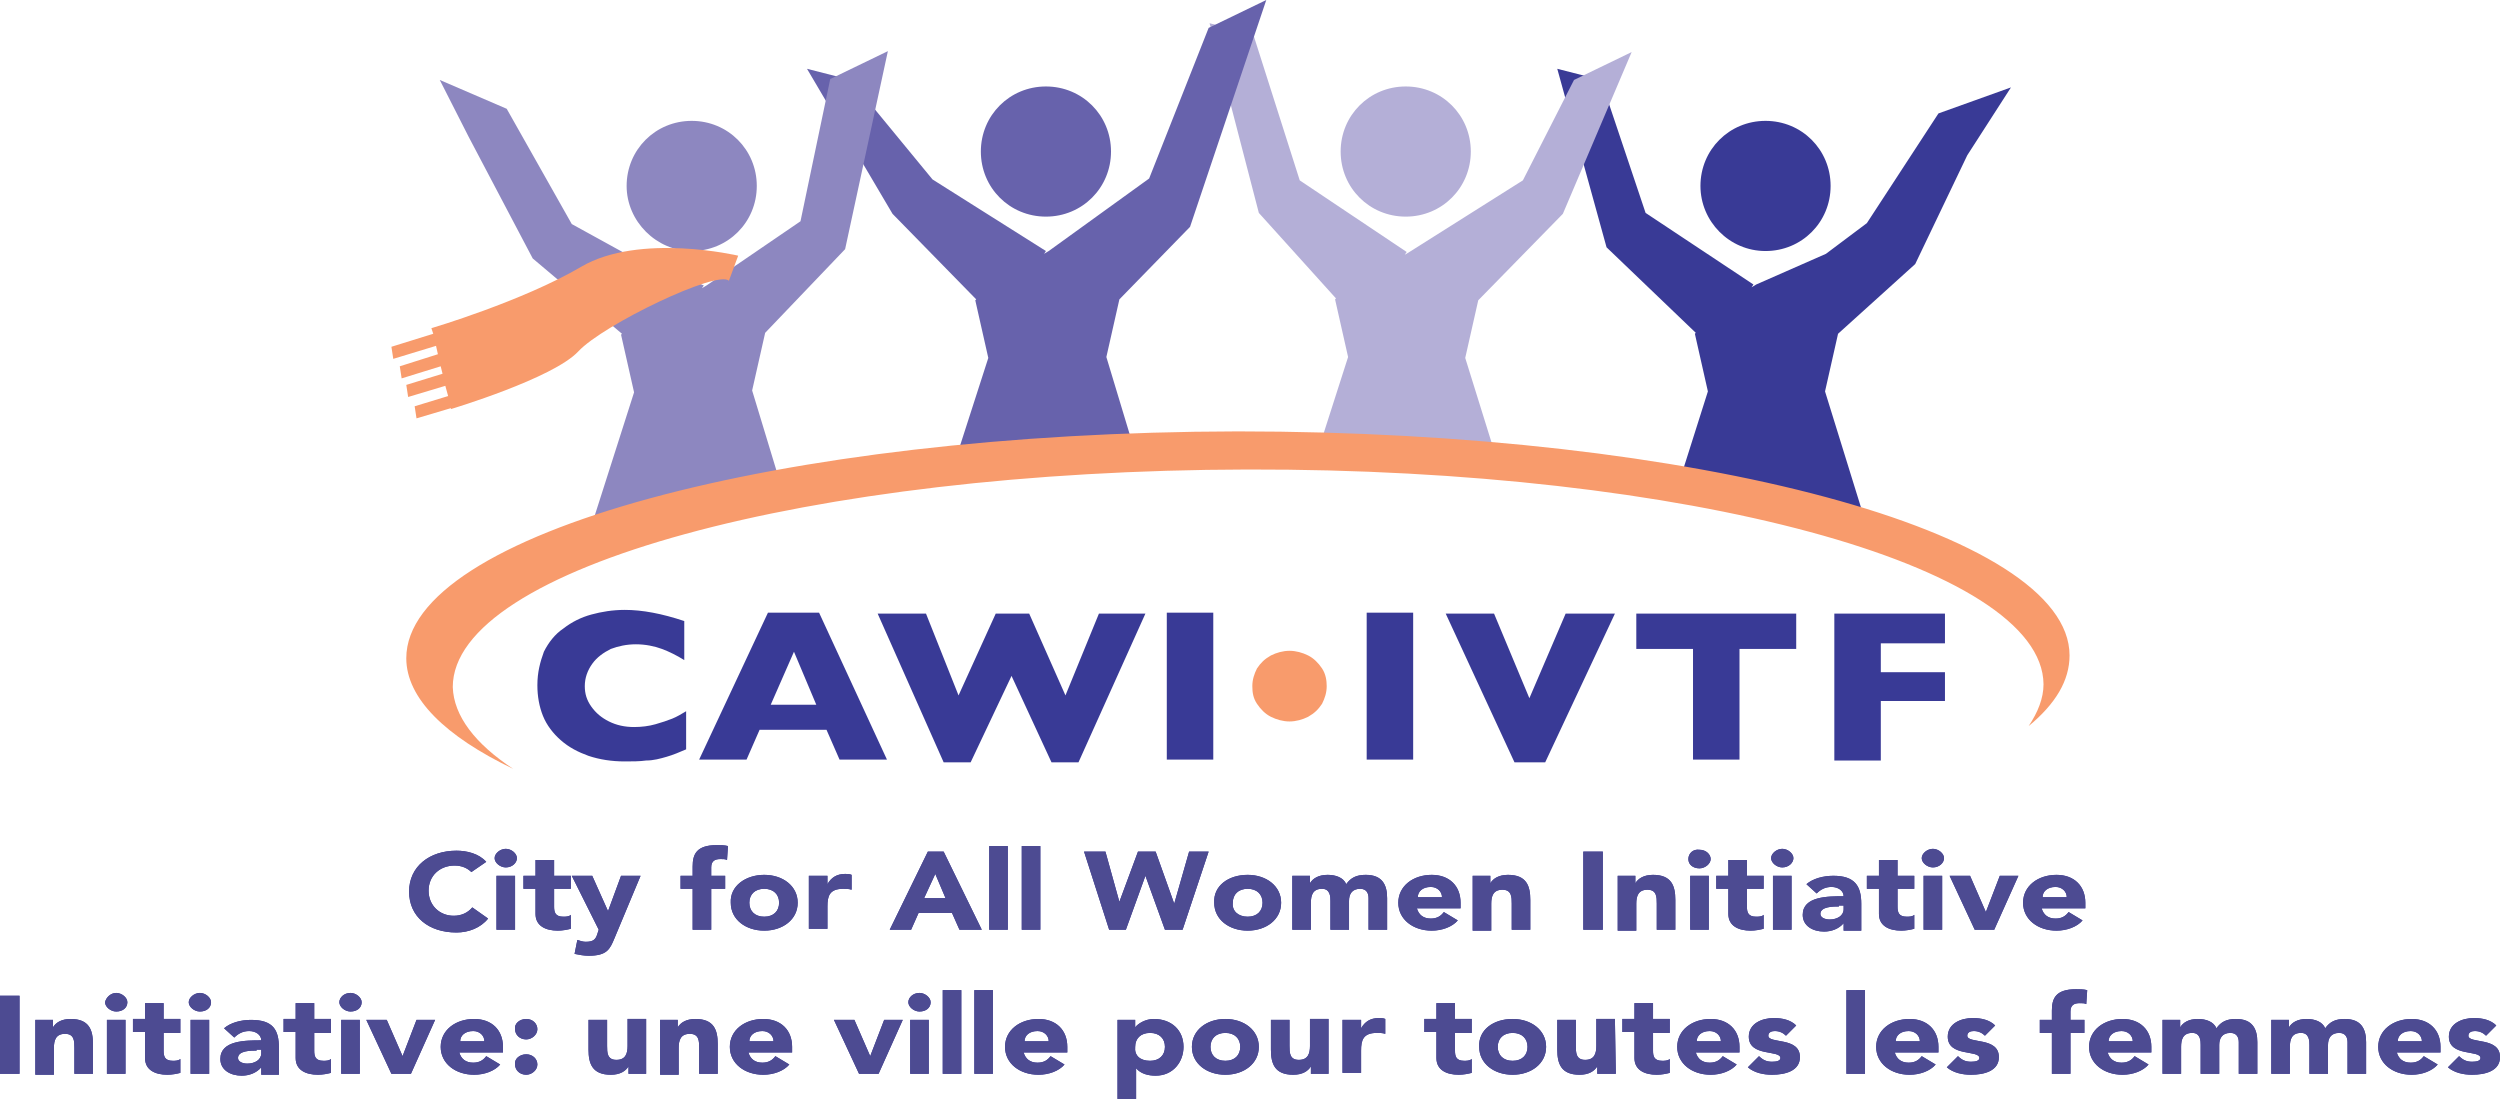 <svg id="Layer_1" xmlns="http://www.w3.org/2000/svg" viewBox="-150.8 320.4 268.9 118.2"><style>.st0{fill:#393A96;} .st1{fill:#B4AFD7;} .st2{fill:#6762AC;} .st3{fill:#8D87C0;} .st4{fill:#F89B6C;} .st5{fill:#4D4B92;}</style><path class="st0" d="M-77 401c-.7.3-1.4.6-2.1.8-.7.2-1.4.4-2.2.4-.7.1-1.5.1-2.3.1-1.4 0-2.7-.2-3.9-.6-1.1-.4-2.1-.9-3-1.7-.8-.7-1.5-1.6-1.9-2.6s-.6-2.1-.6-3.3c0-1.4.3-2.5.7-3.6.5-1 1.2-1.9 2.1-2.5.9-.7 1.9-1.2 3-1.5 1.1-.3 2.3-.5 3.6-.5 1.9 0 4 .4 6.4 1.2v4.2c-.8-.5-1.6-.9-2.4-1.2-.8-.3-1.8-.5-2.8-.5s-1.9.2-2.7.5c-.8.4-1.5.9-2 1.6-.5.7-.8 1.5-.8 2.4 0 .8.2 1.5.7 2.2.5.7 1.1 1.2 1.9 1.6s1.7.6 2.7.6c.8 0 1.6-.1 2.3-.3.7-.2 1.3-.4 1.8-.6s1-.5 1.5-.8v4.1zM42.4 390.2h-6.1v11.9h-5v-11.9h-6.1v-3.8h17.2v3.8zM58.4 395.8h-6.9v6.4h-5v-15.8h11.9v3.2h-6.9v3.1h6.9v3.1zM39.1 347.4c3.9 0 7-3.1 7-7s-3.1-7-7-7-7 3.1-7 7c0 3.8 3.1 7 7 7zm10.8 29.3l-4.4-14.2 1.4-6.2 8.3-7.5 5.6-11.7 4.7-7.3-7.8 2.8-7.7 11.8-4.4 3.3-7.5 3.3-.5.3.2-.3-11.6-7.7-4.8-14.3-4.7-1.2L22 347l9.6 9.2-.1.1 1.4 6.2-3.2 10.1"/><path class="st1" d="M.4 343.7c3.9 0 7-3.1 7-7s-3.1-7-7-7-7 3.1-7 7 3.1 7 7 7zm9.7 25.8l-3.3-10.6 1.4-6.2 9.1-9.3 7.4-17.4-6.2 3-5.5 10.8-12.2 7.7-.5.3.2-.3-11.5-7.7-5-15.7-4.7-1.2 5.3 20.4 8.3 9.2-.1.1 1.4 6.2-3.3 10.3"/><path class="st2" d="M-38.3 343.7c3.9 0 7-3.1 7-7s-3.1-7-7-7-7 3.1-7 7 3.1 7 7 7zm9.7 25.7l-3.2-10.6 1.4-6.2 7.6-7.8 8.2-24.4-6.2 3-6.4 16.2-10.8 7.8-.5.3.2-.3-12.2-7.7-8.8-10.7-4.7-1.2 9.2 15.6 9 9.2-.1.1 1.4 6.2-3.8 11.8"/><path class="st3" d="M-76.4 347.4c3.9 0 7-3.1 7-7s-3.1-7-7-7-7 3.1-7 7c0 3.8 3.2 7 7 7zm9.9 26.2l-3.4-11.2 1.4-6.2 8.6-9 4.6-21.3-6.2 3-3.2 15.3-10.1 6.9-.5.3.2-.3-8.2-3.3-6-3.3-7-12.4-7.2-3.1 3.1 6.1 6.9 13.1 9.6 8.1-.1.1 1.4 6.2-5.3 16.6"/><path class="st4" d="M-71.4 347.9s-10.6-2.5-16.9 1.2c-6.3 3.7-16.1 6.6-16.1 6.6l.2.6-4.5 1.4.2 1.3 4.6-1.4.2.9-4.1 1.3.2 1.3 4.2-1.3.2.8-3.9 1.2.2 1.3 4-1.2.3 1.1-3.6 1.1.2 1.3 3.7-1.1v.1s11-3.3 13.7-6.2c2.7-2.9 15-8.8 16.2-7.6l1-2.7zM-17.7 366.8c-49.4.1-89.4 11-89.4 24.4 0 4.3 4.2 8.4 11.5 11.9-4.1-2.7-6.4-5.7-6.5-8.8 0-12.8 38.2-23.3 85.5-23.4 47.2-.1 85.5 10.3 85.6 23.1 0 1.5-.6 3-1.6 4.5 2.9-2.4 4.4-4.9 4.4-7.6 0-13.3-40.1-24.1-89.5-24.1z"/><path class="st0" d="M-55.4 402.1h-5.1l-1.4-3.2h-7.2l-1.4 3.2h-5.1l7.4-15.8h5.5l7.3 15.8zm-7.6-5.9l-2.4-5.7-2.5 5.7h4.9zM1.2 402.1h-5v-15.8h5v15.8zM22.9 386.4l-7.5 16h-3.3l-7.4-16h5.2l3.8 9.1 3.9-9.1h5.3zM-100.1 414.2c-.4-.4-1-.7-1.8-.7-1.6 0-2.8 1.1-2.8 2.7s1.2 2.7 2.7 2.7c.8 0 1.5-.3 2-.9l1.7 1.2c-.8 1-2.1 1.5-3.4 1.5-3 0-5.1-1.7-5.1-4.4s2.2-4.4 5.1-4.4c1.1 0 2.4.3 3.2 1.2l-1.6 1.1zM-96.4 411.7c.6 0 1.2.5 1.2 1s-.5 1-1.2 1c-.6 0-1.2-.5-1.2-1s.6-1 1.2-1zm-1 2.9h2v5.8h-2v-5.8zM-89.4 416h-1.8v1.9c0 .6.1 1.1 1 1.1.2 0 .6 0 .8-.2v1.5c-.4.1-.9.2-1.4.2-1.3 0-2.4-.5-2.4-1.8V416h-1.3v-1.4h1.3v-1.7h2v1.7h1.8v1.4zM-84.7 421.3c-.5 1.2-.8 1.9-2.8 1.9-.5 0-1-.1-1.5-.2l.3-1.5c.3.1.6.2.9.2.9 0 1.1-.3 1.3-1l.1-.3-2.9-5.8h2.2l1.7 3.8 1.4-3.8h2.1l-2.8 6.7zM-76.3 416h-1.3v-1.4h1.3v-1c0-1.3.4-2.3 2.6-2.3.4 0 .8 0 1.2.1l-.1 1.5c-.2-.1-.4-.1-.7-.1-.6 0-1 .2-1 .9v.9h1.5v1.4h-1.5v4.4h-2V416zM-68.6 414.5c2 0 3.6 1.2 3.6 3s-1.6 3-3.6 3-3.6-1.2-3.6-3c-.1-1.8 1.6-3 3.6-3zm0 4.5c1 0 1.6-.6 1.6-1.5s-.6-1.5-1.6-1.5-1.6.6-1.6 1.5.6 1.5 1.6 1.5zM-63.8 414.6h2v.9c.4-.7 1-1.1 1.9-1.1.2 0 .5 0 .7.1v1.6c-.3-.1-.6-.1-.9-.1-1.5 0-1.7.8-1.7 1.9v2.4h-2v-5.7zM-51 412h1.7l4.1 8.4h-2.4l-.8-1.8H-52l-.8 1.8h-2.3l4.1-8.4zm.8 2.4l-1.2 2.6h2.3l-1.1-2.6zM-44.4 411.4h2v9h-2v-9zM-40.9 411.4h2v9h-2v-9zM-34.2 412h2.3l1.5 5.4 2-5.4h1.9l2 5.6 1.6-5.6h2.1l-2.8 8.4h-1.9l-2.1-5.8-2.1 5.8h-1.8l-2.7-8.4zM-16.6 414.5c2 0 3.6 1.2 3.6 3s-1.6 3-3.6 3-3.6-1.2-3.6-3c-.1-1.8 1.5-3 3.6-3zm0 4.5c1 0 1.6-.6 1.6-1.5s-.6-1.5-1.6-1.5-1.6.6-1.6 1.5c-.1.9.6 1.5 1.6 1.5zM-11.8 414.6h1.9v.8c.3-.5.9-.9 1.9-.9.9 0 1.7.3 2 1 .5-.7 1.1-1 2.1-1 1.8 0 2.3 1.1 2.3 2.5v3.4h-2V417c0-.5-.2-1-.9-1-.9 0-1.2.6-1.2 1.3v3.1h-2v-3.1c0-.4 0-1.3-.9-1.3-1 0-1.2.7-1.2 1.5v2.9h-2v-5.8zM6 419.4c-.6.7-1.7 1.1-2.8 1.1-2 0-3.6-1.2-3.6-3s1.6-3 3.6-3c1.9 0 3.1 1.2 3.1 3v.6H1.6c.2.7.7 1.1 1.5 1.1.7 0 1.1-.3 1.4-.7l1.5.9zm-1.7-2.5c0-.6-.5-1.1-1.2-1.1-.9 0-1.4.5-1.4 1.1h2.6zM7.6 414.6h1.9v.8c.3-.5.9-.9 1.9-.9 2 0 2.4 1.2 2.4 2.7v3.2h-2v-2.8c0-.7 0-1.5-1-1.5s-1.2.7-1.2 1.5v2.9h-2v-5.9zM19.5 412h2.1v8.4h-2.1V412zM23.2 414.6h1.9v.8c.3-.5.9-.9 1.9-.9 2 0 2.4 1.2 2.4 2.7v3.2h-2v-2.8c0-.7 0-1.5-1-1.5s-1.2.7-1.2 1.5v2.9h-2v-5.9zM30.8 412.8c0 .6.5 1 1.2 1 .6 0 1.2-.5 1.2-1s-.5-1-1.2-1c-.7-.1-1.2.4-1.2 1zm.2 7.6h2v-5.8h-2v5.8zM38.9 416h-1.8v1.9c0 .6.1 1.1 1 1.1.2 0 .6 0 .8-.2v1.5c-.4.1-.9.2-1.4.2-1.3 0-2.4-.5-2.4-1.8V416h-1.3v-1.4h1.3v-1.7h2v1.7h1.8v1.4zM40.9 411.7c.6 0 1.2.5 1.2 1s-.5 1-1.2 1c-.6 0-1.2-.5-1.2-1s.6-1 1.2-1zm-1 2.9h2v5.8h-2v-5.8zM47.5 419.7c-.5.6-1.3.9-2.1.9-1.2 0-2.3-.6-2.3-1.8 0-2 2.7-2 4.4-2 0-.6-.6-1-1.3-1s-1.2.3-1.6.7l-1.1-1c.7-.6 1.8-.9 2.9-.9 2.3 0 3 1.1 3 3v2.9h-1.9v-.8zm-.5-1.8c-.6 0-2 0-2 .8 0 .4.5.6 1 .6.8 0 1.5-.4 1.5-1.1v-.4H47v.1zM55.1 416h-1.8v1.9c0 .6.1 1.1 1 1.1.2 0 .6 0 .8-.2v1.5c-.4.1-.9.2-1.4.2-1.3 0-2.4-.5-2.4-1.8V416H50v-1.4h1.3v-1.7h2v1.7h1.8v1.4zM57.1 411.7c.6 0 1.2.5 1.2 1s-.5 1-1.2 1c-.6 0-1.2-.5-1.2-1s.6-1 1.2-1zm-1 2.9h2v5.8h-2v-5.8zM58.9 414.6h2.2l1.7 3.9 1.5-3.9h2l-2.6 5.8h-2.1l-2.7-5.8zM73.2 419.4c-.6.7-1.7 1.1-2.8 1.1-2 0-3.6-1.2-3.6-3s1.6-3 3.6-3c1.9 0 3.1 1.2 3.1 3v.6h-4.7c.2.7.7 1.1 1.5 1.1.7 0 1.1-.3 1.4-.7l1.5.9zm-1.7-2.5c0-.6-.5-1.1-1.2-1.1-.9 0-1.4.5-1.4 1.1h2.6zM-150.8 427.5h2.1v8.4h-2.1v-8.4zM-147 430.1h1.9v.8c.3-.5.9-.9 1.9-.9 2 0 2.4 1.2 2.4 2.7v3.2h-2v-2.8c0-.7 0-1.5-1-1.5s-1.2.7-1.2 1.5v2.9h-2v-5.9zM-138.3 427.2c.6 0 1.2.5 1.2 1 0 .6-.5 1-1.2 1-.6 0-1.2-.5-1.2-1 .1-.5.6-1 1.2-1zm-1 2.9h2v5.8h-2v-5.8zM-131.4 431.5h-1.8v1.9c0 .6.1 1.1 1 1.1.2 0 .6 0 .8-.2v1.5c-.4.1-.9.2-1.4.2-1.3 0-2.4-.5-2.4-1.8v-2.8h-1.3V430h1.3v-1.7h2v1.7h1.8v1.5zM-129.3 427.2c.6 0 1.2.5 1.2 1 0 .6-.5 1-1.2 1-.6 0-1.2-.5-1.2-1s.6-1 1.2-1zm-1 2.9h2v5.8h-2v-5.8zM-122.7 435.2c-.5.6-1.3.9-2.1.9-1.2 0-2.3-.6-2.3-1.8 0-2 2.7-2 4.4-2 0-.6-.6-1-1.3-1-.7 0-1.2.3-1.6.7l-1.1-1c.7-.6 1.8-.9 2.9-.9 2.4 0 3 1.1 3 3v2.9h-1.9v-.8zm-.5-1.8c-.6 0-2 0-2 .8 0 .4.5.6 1 .6.8 0 1.5-.4 1.5-1.1v-.4h-.5v.1zM-115.2 431.5h-1.8v1.9c0 .6.1 1.1 1 1.1.2 0 .6 0 .8-.2v1.5c-.4.1-.9.2-1.4.2-1.3 0-2.4-.5-2.4-1.8v-2.8h-1.3V430h1.3v-1.7h2v1.7h1.8v1.5zM-113.1 427.2c.6 0 1.2.5 1.2 1 0 .6-.5 1-1.2 1-.6 0-1.2-.5-1.2-1s.5-1 1.2-1zm-1 2.9h2v5.8h-2v-5.8zM-111.4 430.1h2.2l1.7 3.9 1.5-3.9h2l-2.6 5.8h-2.1l-2.7-5.8zM-97 434.9c-.6.7-1.7 1.1-2.8 1.1-2 0-3.6-1.2-3.6-3s1.6-3 3.6-3c1.9 0 3.1 1.2 3.1 3v.6h-4.7c.2.7.7 1.1 1.5 1.1.7 0 1.1-.3 1.4-.7l1.5.9zm-1.7-2.5c0-.6-.5-1.1-1.2-1.1-.9 0-1.4.5-1.4 1.1h2.6zM-94.2 430c.7 0 1.2.5 1.2 1.1s-.6 1.1-1.2 1.1c-.7 0-1.2-.5-1.2-1.1-.1-.6.5-1.1 1.2-1.1zm0 3.8c.7 0 1.2.5 1.2 1.1s-.6 1.1-1.2 1.1c-.7 0-1.2-.5-1.2-1.1-.1-.6.5-1.1 1.2-1.1zM-81.3 435.9h-1.9v-.8c-.3.5-.9.9-1.9.9-2 0-2.4-1.2-2.4-2.7v-3.2h2v2.8c0 .7 0 1.5 1 1.5s1.2-.7 1.2-1.5V430h2v5.9zM-79.8 430.1h1.9v.8c.3-.5.9-.9 1.9-.9 2 0 2.4 1.2 2.4 2.7v3.2h-2v-2.8c0-.7 0-1.5-1-1.5s-1.2.7-1.2 1.5v2.9h-2v-5.9zM-65.9 434.9c-.6.7-1.7 1.1-2.8 1.1-2 0-3.6-1.2-3.6-3s1.6-3 3.6-3c1.9 0 3.1 1.2 3.1 3v.6h-4.7c.2.7.7 1.1 1.5 1.1.7 0 1.1-.3 1.4-.7l1.5.9zm-1.7-2.5c0-.6-.5-1.1-1.2-1.1-.9 0-1.4.5-1.4 1.1h2.6zM-61.1 430.1h2.2l1.7 3.9 1.5-3.9h2l-2.6 5.8h-2.1l-2.7-5.8zM-51.9 427.2c.6 0 1.2.5 1.2 1 0 .6-.5 1-1.2 1-.6 0-1.2-.5-1.2-1s.5-1 1.2-1zm-1 2.9h2v5.8h-2v-5.8zM-49.4 426.9h2v9h-2v-9zM-46 426.9h2v9h-2v-9zM-36.3 434.9c-.6.7-1.7 1.1-2.8 1.1-2 0-3.6-1.2-3.6-3s1.6-3 3.6-3c1.9 0 3.1 1.2 3.1 3v.6h-4.7c.2.7.7 1.1 1.5 1.1.7 0 1.1-.3 1.4-.7l1.5.9zm-1.7-2.5c0-.6-.5-1.1-1.2-1.1-.9 0-1.4.5-1.4 1.1h2.6zM-30.6 430.1h1.9v.8c.3-.4 1.1-.9 2-.9 1.9 0 3.2 1.2 3.2 3 0 1.6-1.1 3.1-3 3.1-.8 0-1.6-.2-2.1-.8v3.3h-2v-8.5zm3.5 4.4c1 0 1.6-.6 1.6-1.5s-.6-1.5-1.6-1.5-1.6.6-1.6 1.5c-.1.9.5 1.5 1.6 1.5zM-19 430c2 0 3.6 1.2 3.6 3s-1.6 3-3.6 3-3.6-1.2-3.6-3 1.6-3 3.6-3zm0 4.5c1 0 1.6-.6 1.6-1.5s-.6-1.5-1.6-1.5-1.6.6-1.6 1.5.6 1.5 1.6 1.5zM-7.9 435.9h-1.9v-.8c-.3.5-.9.9-1.9.9-2 0-2.4-1.2-2.4-2.7v-3.2h2v2.8c0 .7 0 1.5 1 1.5s1.2-.7 1.2-1.5V430h2v5.9zM-6.4 430.1h2v.9c.4-.7 1-1.1 1.9-1.1.2 0 .5 0 .7.1v1.6c-.3-.1-.6-.1-.9-.1-1.5 0-1.7.8-1.7 1.9v2.4h-2v-5.7zM7.5 431.5H5.7v1.9c0 .6.1 1.1 1 1.1.2 0 .6 0 .8-.2v1.5c-.4.1-.9.2-1.4.2-1.3 0-2.4-.5-2.4-1.8v-2.8H2.4V430h1.3v-1.7h2v1.7h1.8v1.5zM11.9 430c2 0 3.6 1.2 3.6 3s-1.6 3-3.6 3-3.6-1.2-3.6-3c-.1-1.8 1.5-3 3.6-3zm0 4.5c1 0 1.6-.6 1.6-1.5s-.6-1.5-1.6-1.5-1.6.6-1.6 1.5.6 1.5 1.6 1.5zM23 435.9h-2v-.8c-.3.5-.9.9-1.9.9-2 0-2.4-1.2-2.4-2.7v-3.2h2v2.8c0 .7 0 1.5 1 1.5s1.2-.7 1.2-1.5V430h2l.1 5.9zM28.8 431.5H27v1.9c0 .6.1 1.1 1 1.1.2 0 .6 0 .8-.2v1.5c-.4.1-.9.2-1.4.2-1.3 0-2.4-.5-2.4-1.8v-2.8h-1.3V430H25v-1.7h2v1.7h1.8v1.5zM36 434.9c-.6.7-1.7 1.1-2.8 1.1-2 0-3.6-1.2-3.6-3s1.6-3 3.6-3c1.9 0 3.1 1.2 3.1 3v.6h-4.7c.2.7.7 1.1 1.5 1.1.7 0 1.1-.3 1.4-.7l1.5.9zm-1.7-2.5c0-.6-.5-1.1-1.2-1.1-.9 0-1.4.5-1.4 1.1h2.6zM41.3 431.8c-.3-.3-.7-.5-1.2-.5-.3 0-.7.1-.7.5 0 .9 3.4.1 3.4 2.3 0 1.5-1.6 1.9-3 1.9-.9 0-1.9-.2-2.6-.8l1.2-1.2c.4.4.8.6 1.4.6.5 0 .9-.1.9-.4 0-.9-3.4-.1-3.4-2.3 0-1.4 1.4-2 2.7-2 .9 0 1.8.2 2.4.8l-1.1 1.1zM47.8 426.9h2v9h-2v-9zM57.4 434.9c-.6.7-1.7 1.1-2.8 1.1-2 0-3.6-1.2-3.6-3s1.6-3 3.6-3c1.9 0 3.1 1.2 3.1 3v.6H53c.2.7.7 1.1 1.5 1.1.7 0 1.1-.3 1.4-.7l1.5.9zm-1.7-2.5c0-.6-.5-1.1-1.2-1.1-.9 0-1.4.5-1.4 1.1h2.6zM62.7 431.8c-.3-.3-.7-.5-1.2-.5-.3 0-.7.1-.7.5 0 .9 3.4.1 3.4 2.3 0 1.5-1.6 1.9-3 1.9-.9 0-1.9-.2-2.6-.8l1.2-1.2c.4.4.8.6 1.4.6.5 0 .9-.1.9-.4 0-.9-3.4-.1-3.4-2.3 0-1.4 1.4-2 2.7-2 .9 0 1.8.2 2.4.8l-1.1 1.1zM69.9 431.5h-1.3v-1.4h1.3v-1c0-1.3.4-2.3 2.6-2.3.4 0 .8 0 1.2.1l-.1 1.5c-.2-.1-.4-.1-.7-.1-.6 0-1 .2-1 .9v.9h1.5v1.4h-1.5v4.4h-2v-4.4zM80.3 434.9c-.6.7-1.7 1.1-2.8 1.1-2 0-3.6-1.2-3.6-3s1.6-3 3.6-3c1.9 0 3.1 1.2 3.1 3v.6h-4.7c.2.7.7 1.1 1.5 1.1.7 0 1.1-.3 1.4-.7l1.5.9zm-1.7-2.5c0-.6-.5-1.1-1.2-1.1-.9 0-1.4.5-1.4 1.1h2.6zM81.8 430.1h1.9v.8c.3-.5.9-.9 1.9-.9.9 0 1.7.3 2 1 .5-.7 1.1-1 2.1-1 1.8 0 2.3 1.1 2.3 2.5v3.4h-2v-3.4c0-.5-.2-1-.9-1-.9 0-1.2.6-1.2 1.3v3.1h-2v-3.1c0-.4 0-1.3-.9-1.3-1 0-1.2.7-1.2 1.5v2.9h-2v-5.8zM93.5 430.1h1.9v.8c.3-.5.9-.9 1.9-.9.9 0 1.7.3 2 1 .5-.7 1.1-1 2.1-1 1.8 0 2.3 1.1 2.3 2.5v3.4h-2v-3.4c0-.5-.2-1-.9-1-.9 0-1.2.6-1.2 1.3v3.1h-2v-3.1c0-.4 0-1.3-.9-1.3-1 0-1.2.7-1.2 1.5v2.9h-2v-5.8zM111.4 434.9c-.6.7-1.7 1.1-2.8 1.1-2 0-3.6-1.2-3.6-3s1.6-3 3.6-3c1.9 0 3.1 1.2 3.1 3v.6H107c.2.7.7 1.1 1.5 1.1.7 0 1.1-.3 1.4-.7l1.5.9zm-1.7-2.5c0-.6-.5-1.1-1.2-1.1-.9 0-1.4.5-1.4 1.1h2.6zM116.6 431.8c-.3-.3-.7-.5-1.2-.5-.3 0-.7.1-.7.5 0 .9 3.4.1 3.4 2.3 0 1.5-1.6 1.9-3 1.9-.9 0-1.9-.2-2.6-.8l1.2-1.2c.4.4.8.6 1.4.6.5 0 .9-.1.9-.4 0-.9-3.4-.1-3.4-2.3 0-1.4 1.4-2 2.7-2 .9 0 1.8.2 2.4.8l-1.1 1.1z"/><g><path class="st5" d="M-100.1 414.2c-.4-.4-1-.7-1.8-.7-1.6 0-2.8 1.1-2.8 2.7s1.2 2.7 2.7 2.7c.8 0 1.5-.3 2-.9l1.7 1.2c-.8 1-2.1 1.5-3.4 1.5-3 0-5.1-1.7-5.1-4.4s2.2-4.4 5.1-4.4c1.1 0 2.4.3 3.2 1.2l-1.6 1.1zM-96.4 411.7c.6 0 1.2.5 1.2 1s-.5 1-1.2 1c-.6 0-1.2-.5-1.2-1s.6-1 1.2-1zm-1 2.9h2v5.8h-2v-5.8zM-89.4 416h-1.8v1.9c0 .6.1 1.1 1 1.1.2 0 .6 0 .8-.2v1.5c-.4.1-.9.2-1.4.2-1.3 0-2.4-.5-2.4-1.8V416h-1.3v-1.4h1.3v-1.7h2v1.7h1.8v1.4zM-84.7 421.3c-.5 1.2-.8 1.9-2.8 1.9-.5 0-1-.1-1.5-.2l.3-1.5c.3.1.6.2.9.2.9 0 1.1-.3 1.3-1l.1-.3-2.9-5.8h2.2l1.7 3.8 1.4-3.8h2.1l-2.8 6.7zM-76.3 416h-1.3v-1.4h1.3v-1c0-1.3.4-2.3 2.6-2.3.4 0 .8 0 1.2.1l-.1 1.5c-.2-.1-.4-.1-.7-.1-.6 0-1 .2-1 .9v.9h1.5v1.4h-1.5v4.4h-2V416zM-68.6 414.5c2 0 3.6 1.2 3.6 3s-1.6 3-3.6 3-3.6-1.2-3.6-3c-.1-1.8 1.6-3 3.6-3zm0 4.5c1 0 1.6-.6 1.6-1.5s-.6-1.5-1.6-1.5-1.6.6-1.6 1.5.6 1.5 1.6 1.5zM-63.8 414.6h2v.9c.4-.7 1-1.1 1.9-1.1.2 0 .5 0 .7.1v1.6c-.3-.1-.6-.1-.9-.1-1.5 0-1.7.8-1.7 1.9v2.4h-2v-5.7zM-51 412h1.7l4.1 8.4h-2.4l-.8-1.8H-52l-.8 1.8h-2.3l4.1-8.4zm.8 2.4l-1.2 2.6h2.3l-1.1-2.6zM-44.4 411.4h2v9h-2v-9zM-40.9 411.4h2v9h-2v-9zM-34.2 412h2.3l1.5 5.4 2-5.4h1.9l2 5.6 1.6-5.6h2.1l-2.8 8.4h-1.9l-2.1-5.8-2.1 5.8h-1.8l-2.7-8.4zM-16.6 414.5c2 0 3.6 1.2 3.6 3s-1.6 3-3.6 3-3.6-1.2-3.6-3c-.1-1.8 1.5-3 3.6-3zm0 4.5c1 0 1.6-.6 1.6-1.5s-.6-1.5-1.6-1.5-1.6.6-1.6 1.5c-.1.9.6 1.5 1.6 1.5zM-11.8 414.6h1.9v.8c.3-.5.9-.9 1.9-.9.9 0 1.7.3 2 1 .5-.7 1.1-1 2.1-1 1.8 0 2.3 1.1 2.3 2.5v3.4h-2V417c0-.5-.2-1-.9-1-.9 0-1.2.6-1.2 1.3v3.1h-2v-3.1c0-.4 0-1.3-.9-1.3-1 0-1.2.7-1.2 1.5v2.9h-2v-5.8zM6 419.4c-.6.7-1.7 1.1-2.8 1.1-2 0-3.6-1.2-3.6-3s1.6-3 3.6-3c1.9 0 3.1 1.2 3.1 3v.6H1.6c.2.7.7 1.1 1.5 1.1.7 0 1.1-.3 1.4-.7l1.5.9zm-1.7-2.5c0-.6-.5-1.1-1.2-1.1-.9 0-1.4.5-1.4 1.1h2.6zM7.6 414.6h1.9v.8c.3-.5.9-.9 1.9-.9 2 0 2.4 1.2 2.4 2.7v3.2h-2v-2.8c0-.7 0-1.5-1-1.5s-1.2.7-1.2 1.5v2.9h-2v-5.9zM19.5 412h2.1v8.4h-2.1V412zM23.2 414.6h1.9v.8c.3-.5.9-.9 1.9-.9 2 0 2.4 1.2 2.4 2.7v3.2h-2v-2.8c0-.7 0-1.5-1-1.5s-1.2.7-1.2 1.5v2.9h-2v-5.9zM30.8 412.8c0 .6.5 1 1.2 1 .6 0 1.2-.5 1.2-1s-.5-1-1.2-1c-.7-.1-1.2.4-1.2 1zm.2 7.6h2v-5.8h-2v5.8zM38.9 416h-1.8v1.9c0 .6.1 1.1 1 1.1.2 0 .6 0 .8-.2v1.5c-.4.1-.9.2-1.4.2-1.3 0-2.4-.5-2.4-1.8V416h-1.3v-1.4h1.3v-1.7h2v1.7h1.8v1.4zM40.9 411.7c.6 0 1.2.5 1.2 1s-.5 1-1.2 1c-.6 0-1.2-.5-1.2-1s.6-1 1.2-1zm-1 2.9h2v5.8h-2v-5.8zM47.5 419.7c-.5.6-1.3.9-2.1.9-1.2 0-2.3-.6-2.3-1.8 0-2 2.7-2 4.4-2 0-.6-.6-1-1.3-1s-1.2.3-1.6.7l-1.1-1c.7-.6 1.8-.9 2.9-.9 2.3 0 3 1.1 3 3v2.9h-1.9v-.8zm-.5-1.8c-.6 0-2 0-2 .8 0 .4.5.6 1 .6.8 0 1.5-.4 1.5-1.1v-.4H47v.1zM55.1 416h-1.8v1.9c0 .6.1 1.1 1 1.1.2 0 .6 0 .8-.2v1.5c-.4.1-.9.2-1.4.2-1.3 0-2.4-.5-2.4-1.8V416H50v-1.4h1.3v-1.7h2v1.7h1.8v1.4zM57.1 411.7c.6 0 1.2.5 1.2 1s-.5 1-1.2 1c-.6 0-1.2-.5-1.2-1s.6-1 1.2-1zm-1 2.9h2v5.8h-2v-5.8zM58.9 414.6h2.2l1.7 3.9 1.5-3.9h2l-2.6 5.8h-2.1l-2.7-5.8zM73.2 419.4c-.6.7-1.7 1.1-2.8 1.1-2 0-3.6-1.2-3.6-3s1.6-3 3.6-3c1.9 0 3.1 1.2 3.1 3v.6h-4.7c.2.7.7 1.1 1.5 1.1.7 0 1.1-.3 1.4-.7l1.5.9zm-1.7-2.5c0-.6-.5-1.1-1.2-1.1-.9 0-1.4.5-1.4 1.1h2.6zM-150.8 427.5h2.1v8.4h-2.1v-8.4zM-147 430.1h1.9v.8c.3-.5.9-.9 1.9-.9 2 0 2.4 1.2 2.4 2.7v3.2h-2v-2.8c0-.7 0-1.5-1-1.5s-1.2.7-1.2 1.5v2.9h-2v-5.9zM-138.3 427.2c.6 0 1.2.5 1.2 1 0 .6-.5 1-1.2 1-.6 0-1.2-.5-1.2-1 .1-.5.6-1 1.2-1zm-1 2.9h2v5.8h-2v-5.8zM-131.4 431.5h-1.8v1.9c0 .6.1 1.1 1 1.1.2 0 .6 0 .8-.2v1.5c-.4.1-.9.2-1.4.2-1.3 0-2.4-.5-2.4-1.8v-2.8h-1.3V430h1.3v-1.7h2v1.7h1.8v1.5zM-129.3 427.2c.6 0 1.2.5 1.2 1 0 .6-.5 1-1.2 1-.6 0-1.2-.5-1.2-1s.6-1 1.2-1zm-1 2.9h2v5.8h-2v-5.8zM-122.7 435.2c-.5.6-1.3.9-2.1.9-1.2 0-2.3-.6-2.3-1.8 0-2 2.7-2 4.4-2 0-.6-.6-1-1.3-1-.7 0-1.2.3-1.6.7l-1.1-1c.7-.6 1.8-.9 2.9-.9 2.4 0 3 1.1 3 3v2.9h-1.9v-.8zm-.5-1.8c-.6 0-2 0-2 .8 0 .4.5.6 1 .6.8 0 1.5-.4 1.5-1.1v-.4h-.5v.1zM-115.2 431.5h-1.8v1.9c0 .6.1 1.1 1 1.1.2 0 .6 0 .8-.2v1.5c-.4.1-.9.2-1.4.2-1.3 0-2.4-.5-2.4-1.8v-2.8h-1.3V430h1.3v-1.7h2v1.7h1.8v1.5zM-113.1 427.2c.6 0 1.2.5 1.2 1 0 .6-.5 1-1.2 1-.6 0-1.2-.5-1.2-1s.5-1 1.2-1zm-1 2.9h2v5.8h-2v-5.8zM-111.4 430.1h2.2l1.7 3.9 1.5-3.9h2l-2.6 5.8h-2.1l-2.7-5.8zM-97 434.9c-.6.7-1.7 1.1-2.8 1.1-2 0-3.6-1.2-3.6-3s1.6-3 3.6-3c1.9 0 3.1 1.2 3.1 3v.6h-4.7c.2.7.7 1.1 1.5 1.1.7 0 1.1-.3 1.4-.7l1.5.9zm-1.7-2.5c0-.6-.5-1.1-1.2-1.1-.9 0-1.4.5-1.4 1.1h2.6zM-94.2 430c.7 0 1.2.5 1.2 1.1s-.6 1.1-1.2 1.1c-.7 0-1.2-.5-1.2-1.1-.1-.6.5-1.1 1.2-1.1zm0 3.8c.7 0 1.2.5 1.2 1.1s-.6 1.1-1.2 1.1c-.7 0-1.2-.5-1.2-1.1-.1-.6.5-1.1 1.2-1.1zM-81.3 435.9h-1.9v-.8c-.3.5-.9.9-1.9.9-2 0-2.4-1.2-2.4-2.7v-3.2h2v2.8c0 .7 0 1.5 1 1.5s1.2-.7 1.2-1.5V430h2v5.9zM-79.8 430.1h1.9v.8c.3-.5.9-.9 1.9-.9 2 0 2.4 1.2 2.4 2.7v3.2h-2v-2.8c0-.7 0-1.5-1-1.5s-1.2.7-1.2 1.5v2.9h-2v-5.9zM-65.9 434.9c-.6.7-1.7 1.1-2.8 1.1-2 0-3.6-1.2-3.6-3s1.6-3 3.6-3c1.9 0 3.1 1.2 3.1 3v.6h-4.7c.2.7.7 1.1 1.5 1.1.7 0 1.1-.3 1.4-.7l1.5.9zm-1.7-2.5c0-.6-.5-1.1-1.2-1.1-.9 0-1.4.5-1.4 1.1h2.6zM-61.1 430.1h2.2l1.7 3.9 1.5-3.9h2l-2.6 5.8h-2.1l-2.7-5.8zM-51.9 427.2c.6 0 1.2.5 1.2 1 0 .6-.5 1-1.2 1-.6 0-1.2-.5-1.2-1s.5-1 1.2-1zm-1 2.9h2v5.8h-2v-5.8zM-49.4 426.9h2v9h-2v-9zM-46 426.9h2v9h-2v-9zM-36.3 434.9c-.6.7-1.7 1.1-2.8 1.1-2 0-3.6-1.2-3.6-3s1.6-3 3.6-3c1.9 0 3.1 1.2 3.1 3v.6h-4.7c.2.7.7 1.1 1.5 1.1.7 0 1.1-.3 1.4-.7l1.5.9zm-1.7-2.5c0-.6-.5-1.1-1.2-1.1-.9 0-1.4.5-1.4 1.1h2.6zM-30.6 430.1h1.9v.8c.3-.4 1.1-.9 2-.9 1.9 0 3.2 1.2 3.2 3 0 1.6-1.1 3.1-3 3.1-.8 0-1.6-.2-2.1-.8v3.3h-2v-8.5zm3.5 4.4c1 0 1.6-.6 1.6-1.5s-.6-1.5-1.6-1.5-1.6.6-1.6 1.5c-.1.9.5 1.5 1.6 1.5zM-19 430c2 0 3.6 1.2 3.6 3s-1.6 3-3.6 3-3.6-1.2-3.6-3 1.6-3 3.6-3zm0 4.5c1 0 1.6-.6 1.6-1.5s-.6-1.5-1.6-1.5-1.6.6-1.6 1.5.6 1.5 1.6 1.5zM-7.9 435.9h-1.9v-.8c-.3.5-.9.9-1.9.9-2 0-2.4-1.2-2.4-2.7v-3.2h2v2.8c0 .7 0 1.5 1 1.5s1.2-.7 1.2-1.5V430h2v5.9zM-6.4 430.1h2v.9c.4-.7 1-1.1 1.9-1.1.2 0 .5 0 .7.1v1.6c-.3-.1-.6-.1-.9-.1-1.5 0-1.7.8-1.7 1.9v2.4h-2v-5.7zM7.5 431.5H5.7v1.9c0 .6.1 1.1 1 1.1.2 0 .6 0 .8-.2v1.5c-.4.1-.9.2-1.4.2-1.3 0-2.4-.5-2.4-1.8v-2.8H2.4V430h1.3v-1.7h2v1.7h1.8v1.5zM11.9 430c2 0 3.6 1.2 3.6 3s-1.6 3-3.6 3-3.6-1.2-3.6-3c-.1-1.8 1.5-3 3.6-3zm0 4.5c1 0 1.6-.6 1.6-1.5s-.6-1.5-1.6-1.5-1.6.6-1.6 1.5.6 1.5 1.6 1.5zM23 435.9h-2v-.8c-.3.5-.9.9-1.9.9-2 0-2.4-1.2-2.4-2.7v-3.2h2v2.8c0 .7 0 1.5 1 1.5s1.2-.7 1.2-1.5V430h2l.1 5.9zM28.8 431.5H27v1.9c0 .6.1 1.1 1 1.1.2 0 .6 0 .8-.2v1.5c-.4.1-.9.2-1.4.2-1.3 0-2.4-.5-2.4-1.8v-2.8h-1.3V430H25v-1.7h2v1.7h1.8v1.5zM36 434.9c-.6.7-1.7 1.1-2.8 1.1-2 0-3.6-1.2-3.6-3s1.6-3 3.6-3c1.9 0 3.1 1.2 3.1 3v.6h-4.7c.2.7.7 1.1 1.5 1.1.7 0 1.1-.3 1.4-.7l1.5.9zm-1.7-2.5c0-.6-.5-1.1-1.2-1.1-.9 0-1.4.5-1.4 1.1h2.6zM41.3 431.8c-.3-.3-.7-.5-1.2-.5-.3 0-.7.1-.7.5 0 .9 3.4.1 3.4 2.3 0 1.5-1.6 1.9-3 1.9-.9 0-1.9-.2-2.6-.8l1.2-1.2c.4.4.8.6 1.4.6.5 0 .9-.1.9-.4 0-.9-3.4-.1-3.4-2.3 0-1.4 1.4-2 2.7-2 .9 0 1.8.2 2.4.8l-1.1 1.1zM47.8 426.9h2v9h-2v-9zM57.4 434.9c-.6.7-1.7 1.1-2.8 1.1-2 0-3.6-1.2-3.6-3s1.6-3 3.6-3c1.9 0 3.1 1.2 3.1 3v.6H53c.2.7.7 1.1 1.5 1.1.7 0 1.1-.3 1.4-.7l1.5.9zm-1.7-2.5c0-.6-.5-1.1-1.2-1.1-.9 0-1.4.5-1.4 1.1h2.6zM62.7 431.8c-.3-.3-.7-.5-1.2-.5-.3 0-.7.1-.7.5 0 .9 3.4.1 3.4 2.3 0 1.5-1.6 1.9-3 1.9-.9 0-1.9-.2-2.6-.8l1.2-1.2c.4.4.8.6 1.4.6.5 0 .9-.1.9-.4 0-.9-3.4-.1-3.4-2.3 0-1.4 1.4-2 2.7-2 .9 0 1.8.2 2.4.8l-1.1 1.1zM69.9 431.5h-1.3v-1.4h1.3v-1c0-1.3.4-2.3 2.6-2.3.4 0 .8 0 1.2.1l-.1 1.5c-.2-.1-.4-.1-.7-.1-.6 0-1 .2-1 .9v.9h1.5v1.4h-1.5v4.4h-2v-4.4zM80.3 434.9c-.6.7-1.7 1.1-2.8 1.1-2 0-3.6-1.2-3.6-3s1.6-3 3.6-3c1.9 0 3.1 1.2 3.1 3v.6h-4.7c.2.7.7 1.1 1.5 1.1.7 0 1.1-.3 1.4-.7l1.5.9zm-1.7-2.5c0-.6-.5-1.1-1.2-1.1-.9 0-1.4.5-1.4 1.1h2.6zM81.8 430.1h1.9v.8c.3-.5.9-.9 1.9-.9.9 0 1.7.3 2 1 .5-.7 1.1-1 2.1-1 1.8 0 2.3 1.1 2.3 2.5v3.4h-2v-3.4c0-.5-.2-1-.9-1-.9 0-1.2.6-1.2 1.3v3.1h-2v-3.1c0-.4 0-1.3-.9-1.3-1 0-1.2.7-1.2 1.5v2.9h-2v-5.8zM93.5 430.1h1.9v.8c.3-.5.9-.9 1.9-.9.9 0 1.7.3 2 1 .5-.7 1.1-1 2.1-1 1.8 0 2.3 1.1 2.3 2.5v3.4h-2v-3.4c0-.5-.2-1-.9-1-.9 0-1.2.6-1.2 1.3v3.1h-2v-3.1c0-.4 0-1.3-.9-1.3-1 0-1.2.7-1.2 1.5v2.9h-2v-5.8zM111.4 434.9c-.6.7-1.7 1.1-2.8 1.1-2 0-3.6-1.2-3.6-3s1.6-3 3.6-3c1.9 0 3.1 1.2 3.1 3v.6H107c.2.7.7 1.1 1.5 1.1.7 0 1.1-.3 1.4-.7l1.5.9zm-1.7-2.5c0-.6-.5-1.1-1.2-1.1-.9 0-1.4.5-1.4 1.1h2.6zM116.6 431.8c-.3-.3-.7-.5-1.2-.5-.3 0-.7.1-.7.5 0 .9 3.4.1 3.4 2.3 0 1.5-1.6 1.9-3 1.9-.9 0-1.9-.2-2.6-.8l1.2-1.2c.4.4.8.6 1.4.6.5 0 .9-.1.9-.4 0-.9-3.4-.1-3.4-2.3 0-1.4 1.4-2 2.7-2 .9 0 1.8.2 2.4.8l-1.1 1.1z"/></g><path class="st0" d="M-27.6 386.4l-7.2 16h-2.9l-4.3-9.3-4.4 9.3h-2.9l-7.1-16h5.2l3.5 8.8 4-8.8h3.6l3.9 8.8 3.6-8.8h5zM-20.3 402.1h-5v-15.8h5v15.8z"/><path class="st4" d="M-8.1 394.2c0 .7-.2 1.3-.5 1.9-.4.6-.8 1-1.5 1.4-.6.3-1.3.5-2 .5s-1.4-.2-2-.5c-.6-.3-1.1-.8-1.5-1.4s-.5-1.2-.5-1.9.2-1.3.5-1.9c.4-.6.8-1 1.5-1.4.6-.3 1.3-.5 2-.5s1.4.2 2 .5c.6.3 1.1.8 1.5 1.4.4.6.5 1.3.5 1.9z"/></svg>